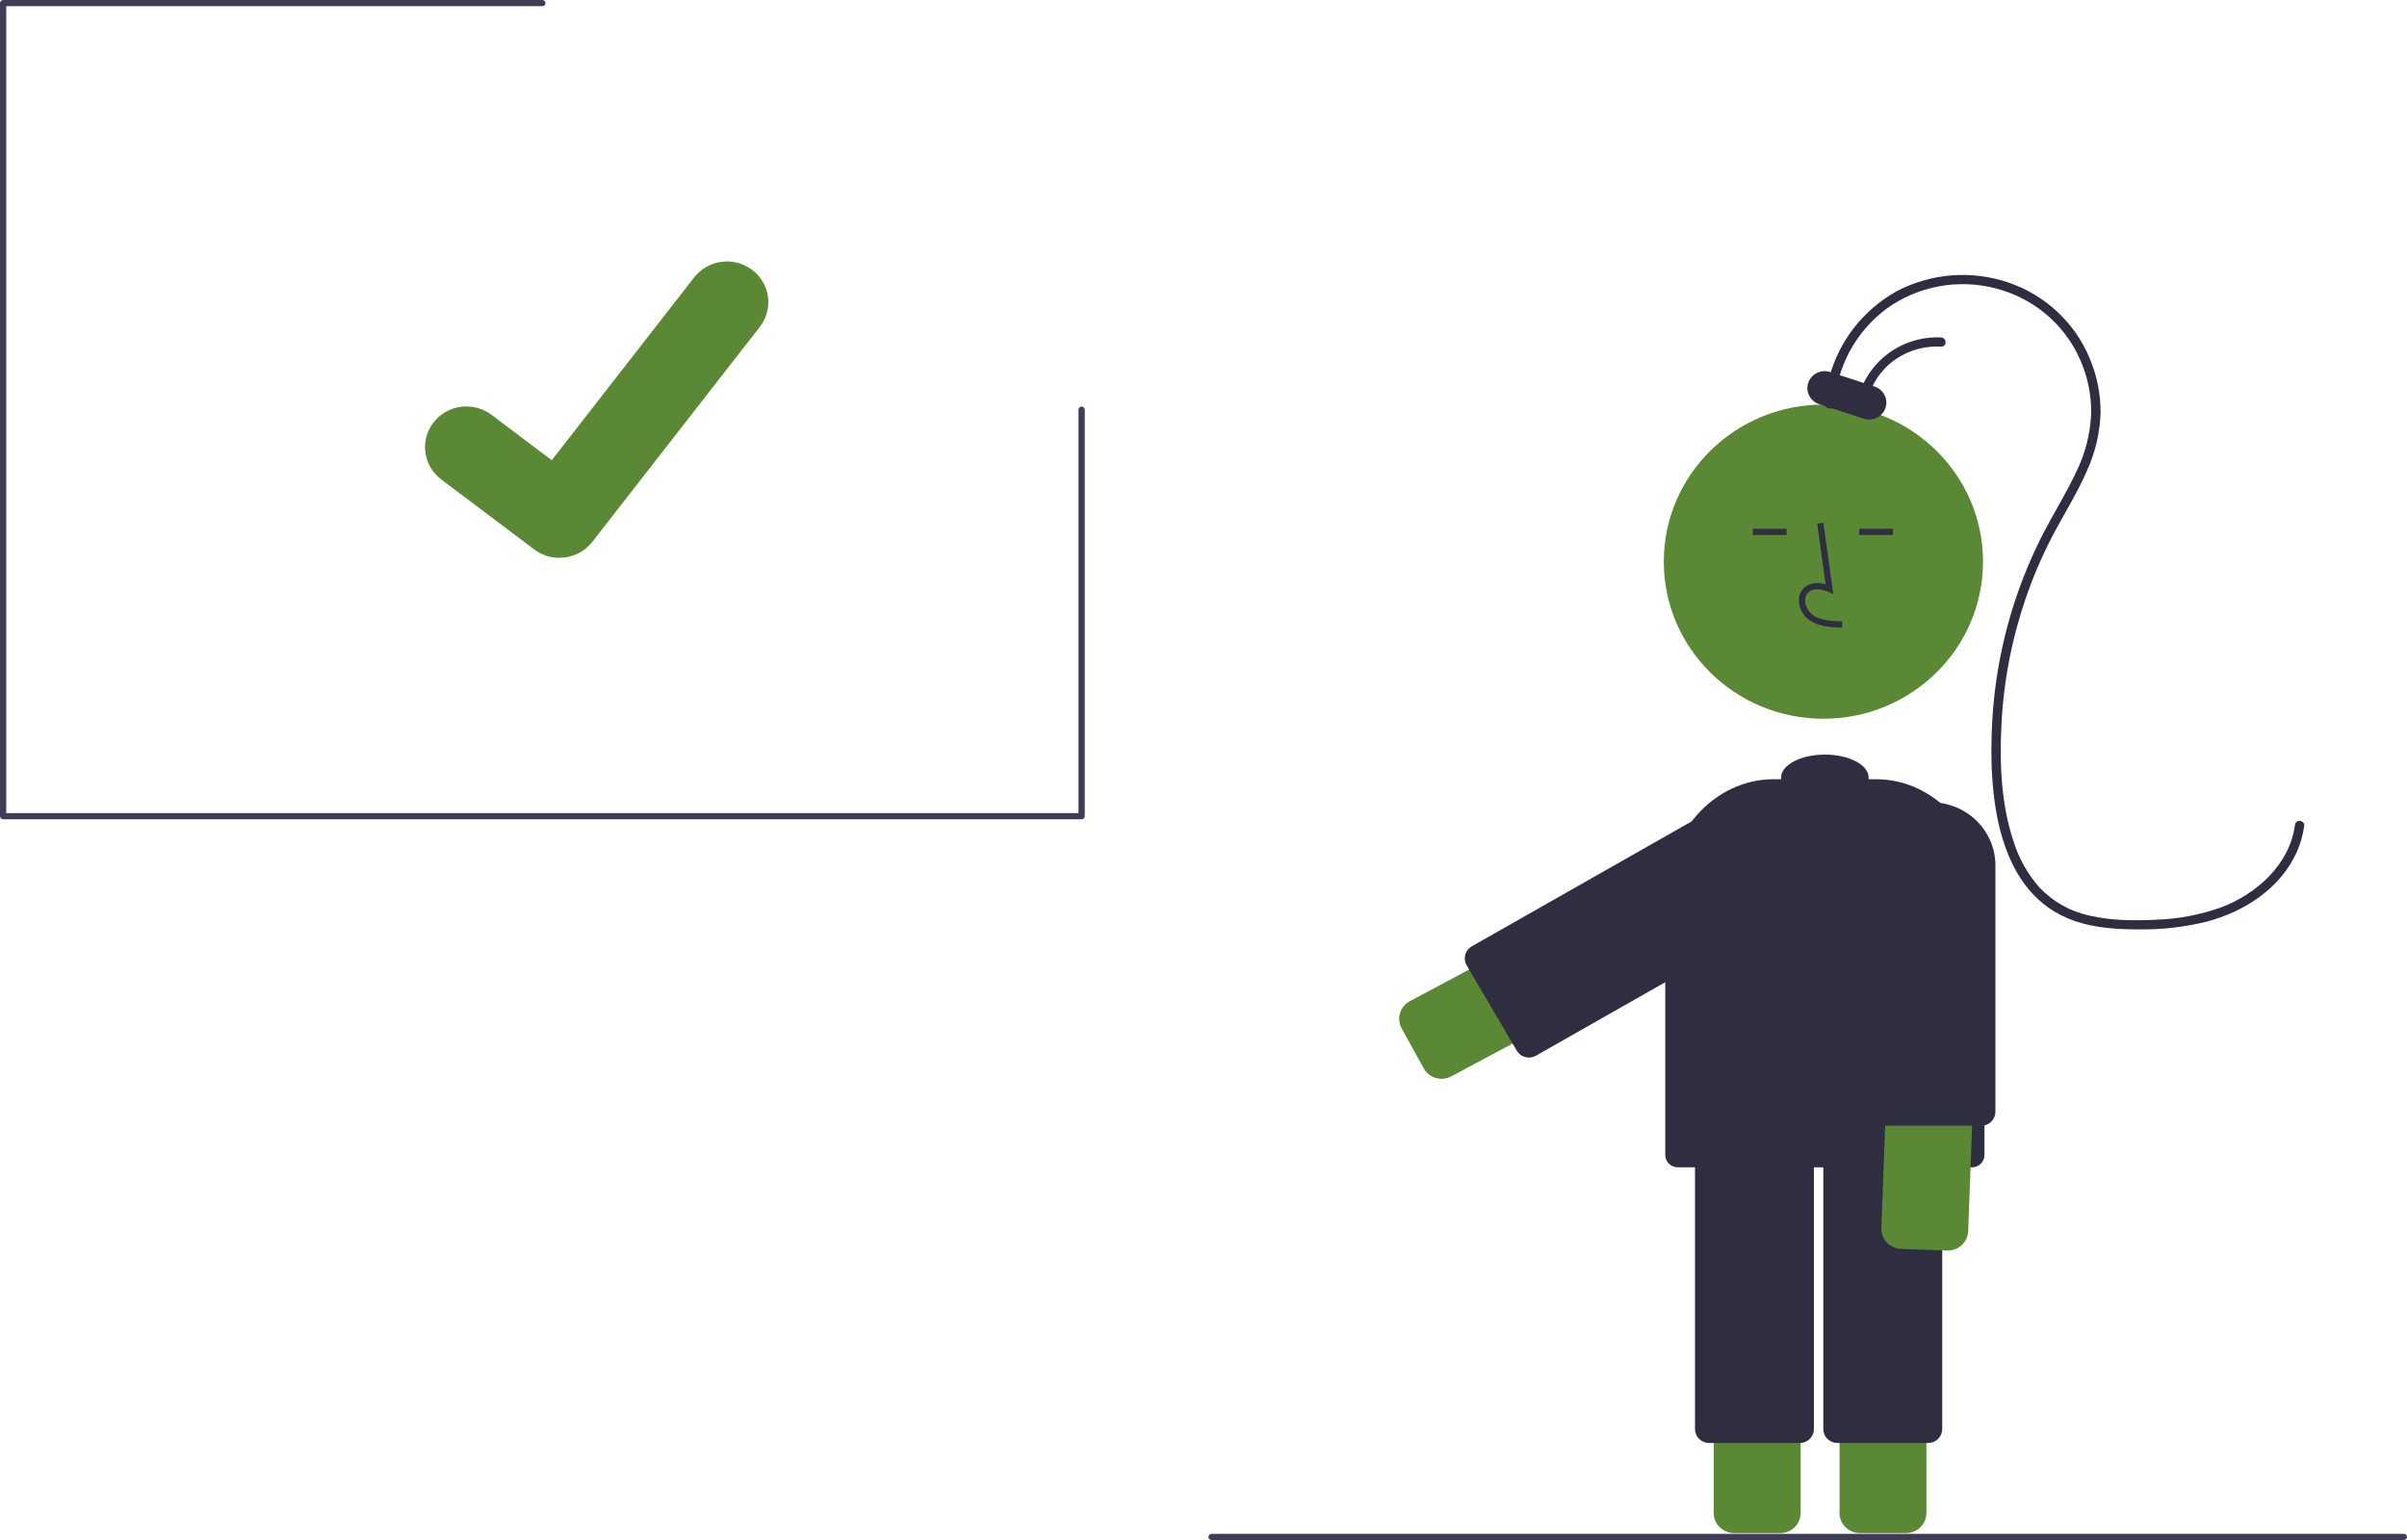 <svg width="250" height="160" viewBox="0 0 250 160" fill="none" xmlns="http://www.w3.org/2000/svg">
<path d="M197.972 159.28H193.174C192.614 159.279 192.077 159.06 191.681 158.67C191.285 158.28 191.062 157.751 191.062 157.2V117.835C191.062 117.284 191.285 116.755 191.681 116.365C192.077 115.975 192.614 115.756 193.174 115.755H197.972C198.532 115.756 199.069 115.975 199.465 116.365C199.861 116.755 200.084 117.284 200.085 117.835V157.2C200.084 157.751 199.861 158.28 199.465 158.67C199.069 159.06 198.532 159.279 197.972 159.28Z" fill="#5A8835"/>
<path d="M184.908 159.28H180.111C179.55 159.279 179.013 159.06 178.617 158.67C178.221 158.28 177.998 157.751 177.998 157.2V117.835C177.998 117.284 178.221 116.755 178.617 116.365C179.013 115.975 179.55 115.756 180.111 115.755H184.908C185.468 115.756 186.005 115.975 186.401 116.365C186.797 116.755 187.02 117.284 187.021 117.835V157.2C187.02 157.751 186.797 158.28 186.401 158.67C186.005 159.06 185.468 159.279 184.908 159.28Z" fill="#5A8835"/>
<path d="M186.937 149.92H177.511C177.123 149.92 176.751 149.768 176.477 149.498C176.203 149.228 176.049 148.862 176.048 148.48V116.16C176.049 115.778 176.203 115.412 176.477 115.142C176.751 114.873 177.123 114.721 177.511 114.72H186.937C187.325 114.721 187.697 114.873 187.971 115.142C188.245 115.412 188.399 115.778 188.4 116.16V148.48C188.399 148.862 188.245 149.228 187.971 149.498C187.697 149.768 187.325 149.92 186.937 149.92Z" fill="#2F2E41"/>
<path d="M200.263 149.92H190.837C190.45 149.92 190.078 149.768 189.804 149.498C189.529 149.228 189.375 148.862 189.375 148.48V116.16C189.375 115.778 189.529 115.412 189.804 115.142C190.078 114.873 190.45 114.721 190.837 114.72H200.263C200.651 114.721 201.023 114.873 201.297 115.142C201.571 115.412 201.726 115.778 201.726 116.16V148.48C201.726 148.862 201.571 149.228 201.297 149.498C201.023 149.768 200.651 149.92 200.263 149.92Z" fill="#2F2E41"/>
<path d="M184.182 93.917C184.048 94.008 183.909 94.092 183.766 94.168L150.737 111.828C150.493 111.958 150.226 112.04 149.95 112.069C149.674 112.097 149.395 112.072 149.129 111.994C148.863 111.917 148.615 111.788 148.399 111.617C148.183 111.445 148.004 111.233 147.872 110.993L145.582 106.842L145.725 106.766L145.582 106.842C145.316 106.357 145.255 105.788 145.414 105.259C145.573 104.73 145.939 104.285 146.431 104.022L179.46 86.362C180.474 85.82 181.661 85.681 182.776 85.975C183.891 86.268 184.849 86.97 185.454 87.938C186.059 88.906 186.264 90.065 186.028 91.177C185.791 92.289 185.13 93.27 184.182 93.917Z" fill="#5A8835"/>
<path d="M189.385 74.674C198.54 74.674 205.962 67.368 205.962 58.354C205.962 49.341 198.54 42.034 189.385 42.034C180.23 42.034 172.809 49.341 172.809 58.354C172.809 67.368 180.23 74.674 189.385 74.674Z" fill="#5A8835"/>
<path d="M191.324 65.205C190.249 65.175 188.912 65.139 187.881 64.398C187.575 64.168 187.323 63.875 187.143 63.54C186.963 63.204 186.86 62.834 186.841 62.455C186.823 62.185 186.868 61.915 186.972 61.666C187.077 61.416 187.239 61.194 187.446 61.017C187.984 60.569 188.77 60.464 189.617 60.709L188.739 54.397L189.383 54.31L190.415 61.731L189.877 61.488C189.253 61.206 188.397 61.063 187.866 61.505C187.735 61.621 187.633 61.765 187.568 61.926C187.503 62.086 187.477 62.26 187.491 62.432C187.507 62.714 187.584 62.99 187.717 63.24C187.851 63.49 188.038 63.708 188.265 63.881C189.067 64.458 190.133 64.532 191.342 64.565L191.324 65.205Z" fill="#2F2E41"/>
<path d="M185.554 54.941H182.053V55.581H185.554V54.941Z" fill="#2F2E41"/>
<path d="M196.605 54.941H193.104V55.581H196.605V54.941Z" fill="#2F2E41"/>
<path d="M190.545 41.986C190.667 40.057 191.209 38.176 192.133 36.471C193.058 34.766 194.344 33.276 195.904 32.103C197.516 30.927 199.376 30.125 201.347 29.755C203.317 29.385 205.347 29.457 207.285 29.966C209.211 30.458 210.998 31.375 212.511 32.647C214.025 33.918 215.226 35.511 216.023 37.306C216.825 39.087 217.225 41.019 217.196 42.968C217.108 45.087 216.573 47.164 215.626 49.069C214.649 51.166 213.416 53.133 212.345 55.182C211.291 57.204 210.381 59.295 209.622 61.441C208.079 65.813 207.168 70.378 206.917 75C206.519 82.287 207.228 92.925 215.583 95.721C217.707 96.432 220 96.565 222.227 96.559C224.573 96.587 226.913 96.317 229.189 95.756C233.134 94.719 236.878 92.284 238.559 88.501C238.946 87.628 239.206 86.704 239.33 85.759C239.365 85.5 239.081 85.281 238.843 85.279C238.714 85.282 238.592 85.334 238.501 85.423C238.411 85.512 238.358 85.633 238.355 85.759C237.811 89.79 234.399 92.882 230.694 94.272C228.53 95.044 226.256 95.477 223.955 95.555C221.664 95.669 219.286 95.652 217.044 95.133C215.048 94.707 213.231 93.691 211.839 92.22C210.597 90.813 209.672 89.164 209.122 87.381C207.803 83.418 207.665 79.06 207.896 74.929C208.159 70.322 209.089 65.775 210.658 61.427C211.451 59.232 212.408 57.097 213.52 55.041C214.606 53.029 215.813 51.075 216.728 48.978C217.621 47.05 218.113 44.966 218.173 42.849C218.18 40.893 217.784 38.956 217.01 37.155C216.25 35.347 215.109 33.717 213.663 32.374C212.217 31.03 210.499 30.003 208.621 29.359C206.711 28.705 204.683 28.451 202.667 28.613C200.651 28.776 198.692 29.352 196.915 30.303C195.225 31.26 193.744 32.537 192.558 34.06C191.372 35.583 190.505 37.323 190.006 39.178C189.764 40.097 189.618 41.038 189.57 41.986C189.538 42.603 190.513 42.602 190.545 41.986V41.986Z" fill="#2F2E41"/>
<path d="M193.787 42.323C194.053 40.542 194.959 38.915 196.341 37.736C197.809 36.525 199.692 35.91 201.605 36.016C202.232 36.047 202.23 35.087 201.605 35.056C199.525 34.964 197.484 35.627 195.869 36.92C194.255 38.213 193.179 40.045 192.847 42.068C192.753 42.672 193.692 42.933 193.787 42.323H193.787Z" fill="#2F2E41"/>
<path d="M194.137 43.587C193.947 43.587 193.758 43.556 193.578 43.498L188.948 41.993C188.725 41.92 188.519 41.805 188.341 41.654C188.163 41.503 188.017 41.319 187.912 41.113C187.806 40.907 187.743 40.682 187.726 40.451C187.708 40.221 187.737 39.989 187.811 39.77C187.884 39.55 188.001 39.347 188.155 39.172C188.308 38.997 188.495 38.853 188.704 38.75C188.914 38.646 189.142 38.583 189.377 38.566C189.611 38.549 189.846 38.578 190.069 38.65L194.699 40.155C195.102 40.286 195.445 40.555 195.666 40.913C195.886 41.27 195.971 41.694 195.903 42.107C195.835 42.52 195.62 42.896 195.297 43.167C194.973 43.438 194.562 43.587 194.137 43.587Z" fill="#2F2E41"/>
<path d="M194.871 80.96H194.072C194.081 80.907 194.086 80.853 194.088 80.8C194.088 79.474 192.05 78.4 189.537 78.4C187.024 78.4 184.987 79.474 184.987 80.8C184.988 80.853 184.994 80.907 185.002 80.96H184.204C177.994 80.96 172.96 86.636 172.96 93.639V120C172.96 120.339 173.097 120.665 173.341 120.905C173.585 121.145 173.916 121.28 174.261 121.28H204.814C205.159 121.28 205.489 121.145 205.733 120.905C205.977 120.665 206.114 120.339 206.114 120V93.639C206.114 86.636 201.08 80.96 194.871 80.96Z" fill="#2F2E41"/>
<path d="M58.096 57.956C57.171 57.958 56.271 57.663 55.531 57.117L55.485 57.083L45.82 49.804C44.919 49.121 44.33 48.114 44.183 47.003C44.035 45.893 44.341 44.771 45.033 43.882C45.725 42.994 46.746 42.412 47.874 42.264C49.001 42.115 50.142 42.414 51.046 43.093L57.306 47.819L72.099 28.819C72.442 28.378 72.87 28.009 73.358 27.731C73.846 27.453 74.385 27.273 74.944 27.2C75.503 27.127 76.071 27.164 76.616 27.307C77.16 27.451 77.671 27.698 78.118 28.036L78.12 28.037L78.028 28.162L78.122 28.037C79.025 28.72 79.615 29.727 79.764 30.839C79.913 31.95 79.608 33.074 78.916 33.964L61.516 56.302C61.114 56.817 60.596 57.234 60.004 57.52C59.411 57.806 58.76 57.953 58.1 57.951L58.096 57.956Z" fill="#5A8835"/>
<path d="M112.342 85.12H0.325C0.239 85.12 0.156 85.086 0.095 85.026C0.034 84.966 0 84.885 0 84.8V0.32C0 0.235 0.034 0.154 0.095 0.094C0.156 0.034 0.239 0 0.325 0H56.333C56.419 0 56.502 0.034 56.563 0.094C56.624 0.154 56.658 0.235 56.658 0.32C56.658 0.405 56.624 0.486 56.563 0.546C56.502 0.606 56.419 0.64 56.333 0.64H0.65V84.48H112.017V42.56C112.017 42.475 112.051 42.394 112.112 42.334C112.173 42.274 112.255 42.24 112.342 42.24C112.428 42.24 112.511 42.274 112.571 42.334C112.632 42.394 112.667 42.475 112.667 42.56V84.8C112.667 84.885 112.632 84.966 112.571 85.026C112.511 85.086 112.428 85.12 112.342 85.12Z" fill="#3F3D56"/>
<path d="M158.801 109.875C158.673 109.875 158.545 109.858 158.42 109.825C158.235 109.777 158.061 109.692 157.908 109.577C157.756 109.462 157.628 109.318 157.532 109.154L152.332 100.286C152.236 100.122 152.173 99.942 152.148 99.754C152.123 99.567 152.136 99.376 152.186 99.193C152.235 99.011 152.321 98.84 152.438 98.689C152.555 98.539 152.701 98.414 152.867 98.319L175.386 85.519C176.917 84.649 178.735 84.413 180.442 84.864C182.149 85.314 183.605 86.413 184.488 87.92C185.372 89.427 185.611 91.217 185.154 92.898C184.697 94.579 183.58 96.011 182.049 96.881L159.53 109.681C159.309 109.808 159.057 109.875 158.801 109.875Z" fill="#2F2E41"/>
<path d="M249.675 160H125.837C125.751 160 125.668 159.966 125.607 159.906C125.546 159.846 125.512 159.765 125.512 159.68C125.512 159.595 125.546 159.514 125.607 159.454C125.668 159.394 125.751 159.36 125.837 159.36H249.675C249.761 159.36 249.844 159.394 249.905 159.454C249.966 159.514 250 159.595 250 159.68C250 159.765 249.966 159.846 249.905 159.906C249.844 159.966 249.761 160 249.675 160Z" fill="#3F3D56"/>
<path d="M204.206 128.768C204.026 129.127 203.743 129.428 203.393 129.633C203.043 129.839 202.64 129.941 202.233 129.926L197.439 129.753C196.879 129.732 196.351 129.493 195.969 129.089C195.588 128.685 195.385 128.149 195.405 127.598L196.786 90.62C196.808 90.037 196.946 89.464 197.192 88.933C197.439 88.403 197.789 87.926 198.223 87.529C198.657 87.132 199.167 86.823 199.722 86.62C200.277 86.416 200.868 86.323 201.46 86.344C202.052 86.366 202.634 86.502 203.173 86.745C203.711 86.987 204.196 87.332 204.599 87.76C205.002 88.187 205.316 88.688 205.523 89.235C205.729 89.782 205.824 90.363 205.802 90.946L204.422 127.924C204.411 128.217 204.338 128.505 204.206 128.768Z" fill="#5A8835"/>
<path d="M205.789 116.96H195.388C195 116.959 194.628 116.808 194.354 116.538C194.08 116.268 193.926 115.902 193.925 115.52V89.92C193.925 88.18 194.627 86.511 195.877 85.281C197.126 84.051 198.821 83.36 200.588 83.36C202.356 83.36 204.05 84.051 205.3 85.281C206.55 86.511 207.252 88.18 207.252 89.92V115.52C207.251 115.902 207.097 116.268 206.823 116.538C206.549 116.808 206.177 116.959 205.789 116.96Z" fill="#2F2E41"/>
</svg>
